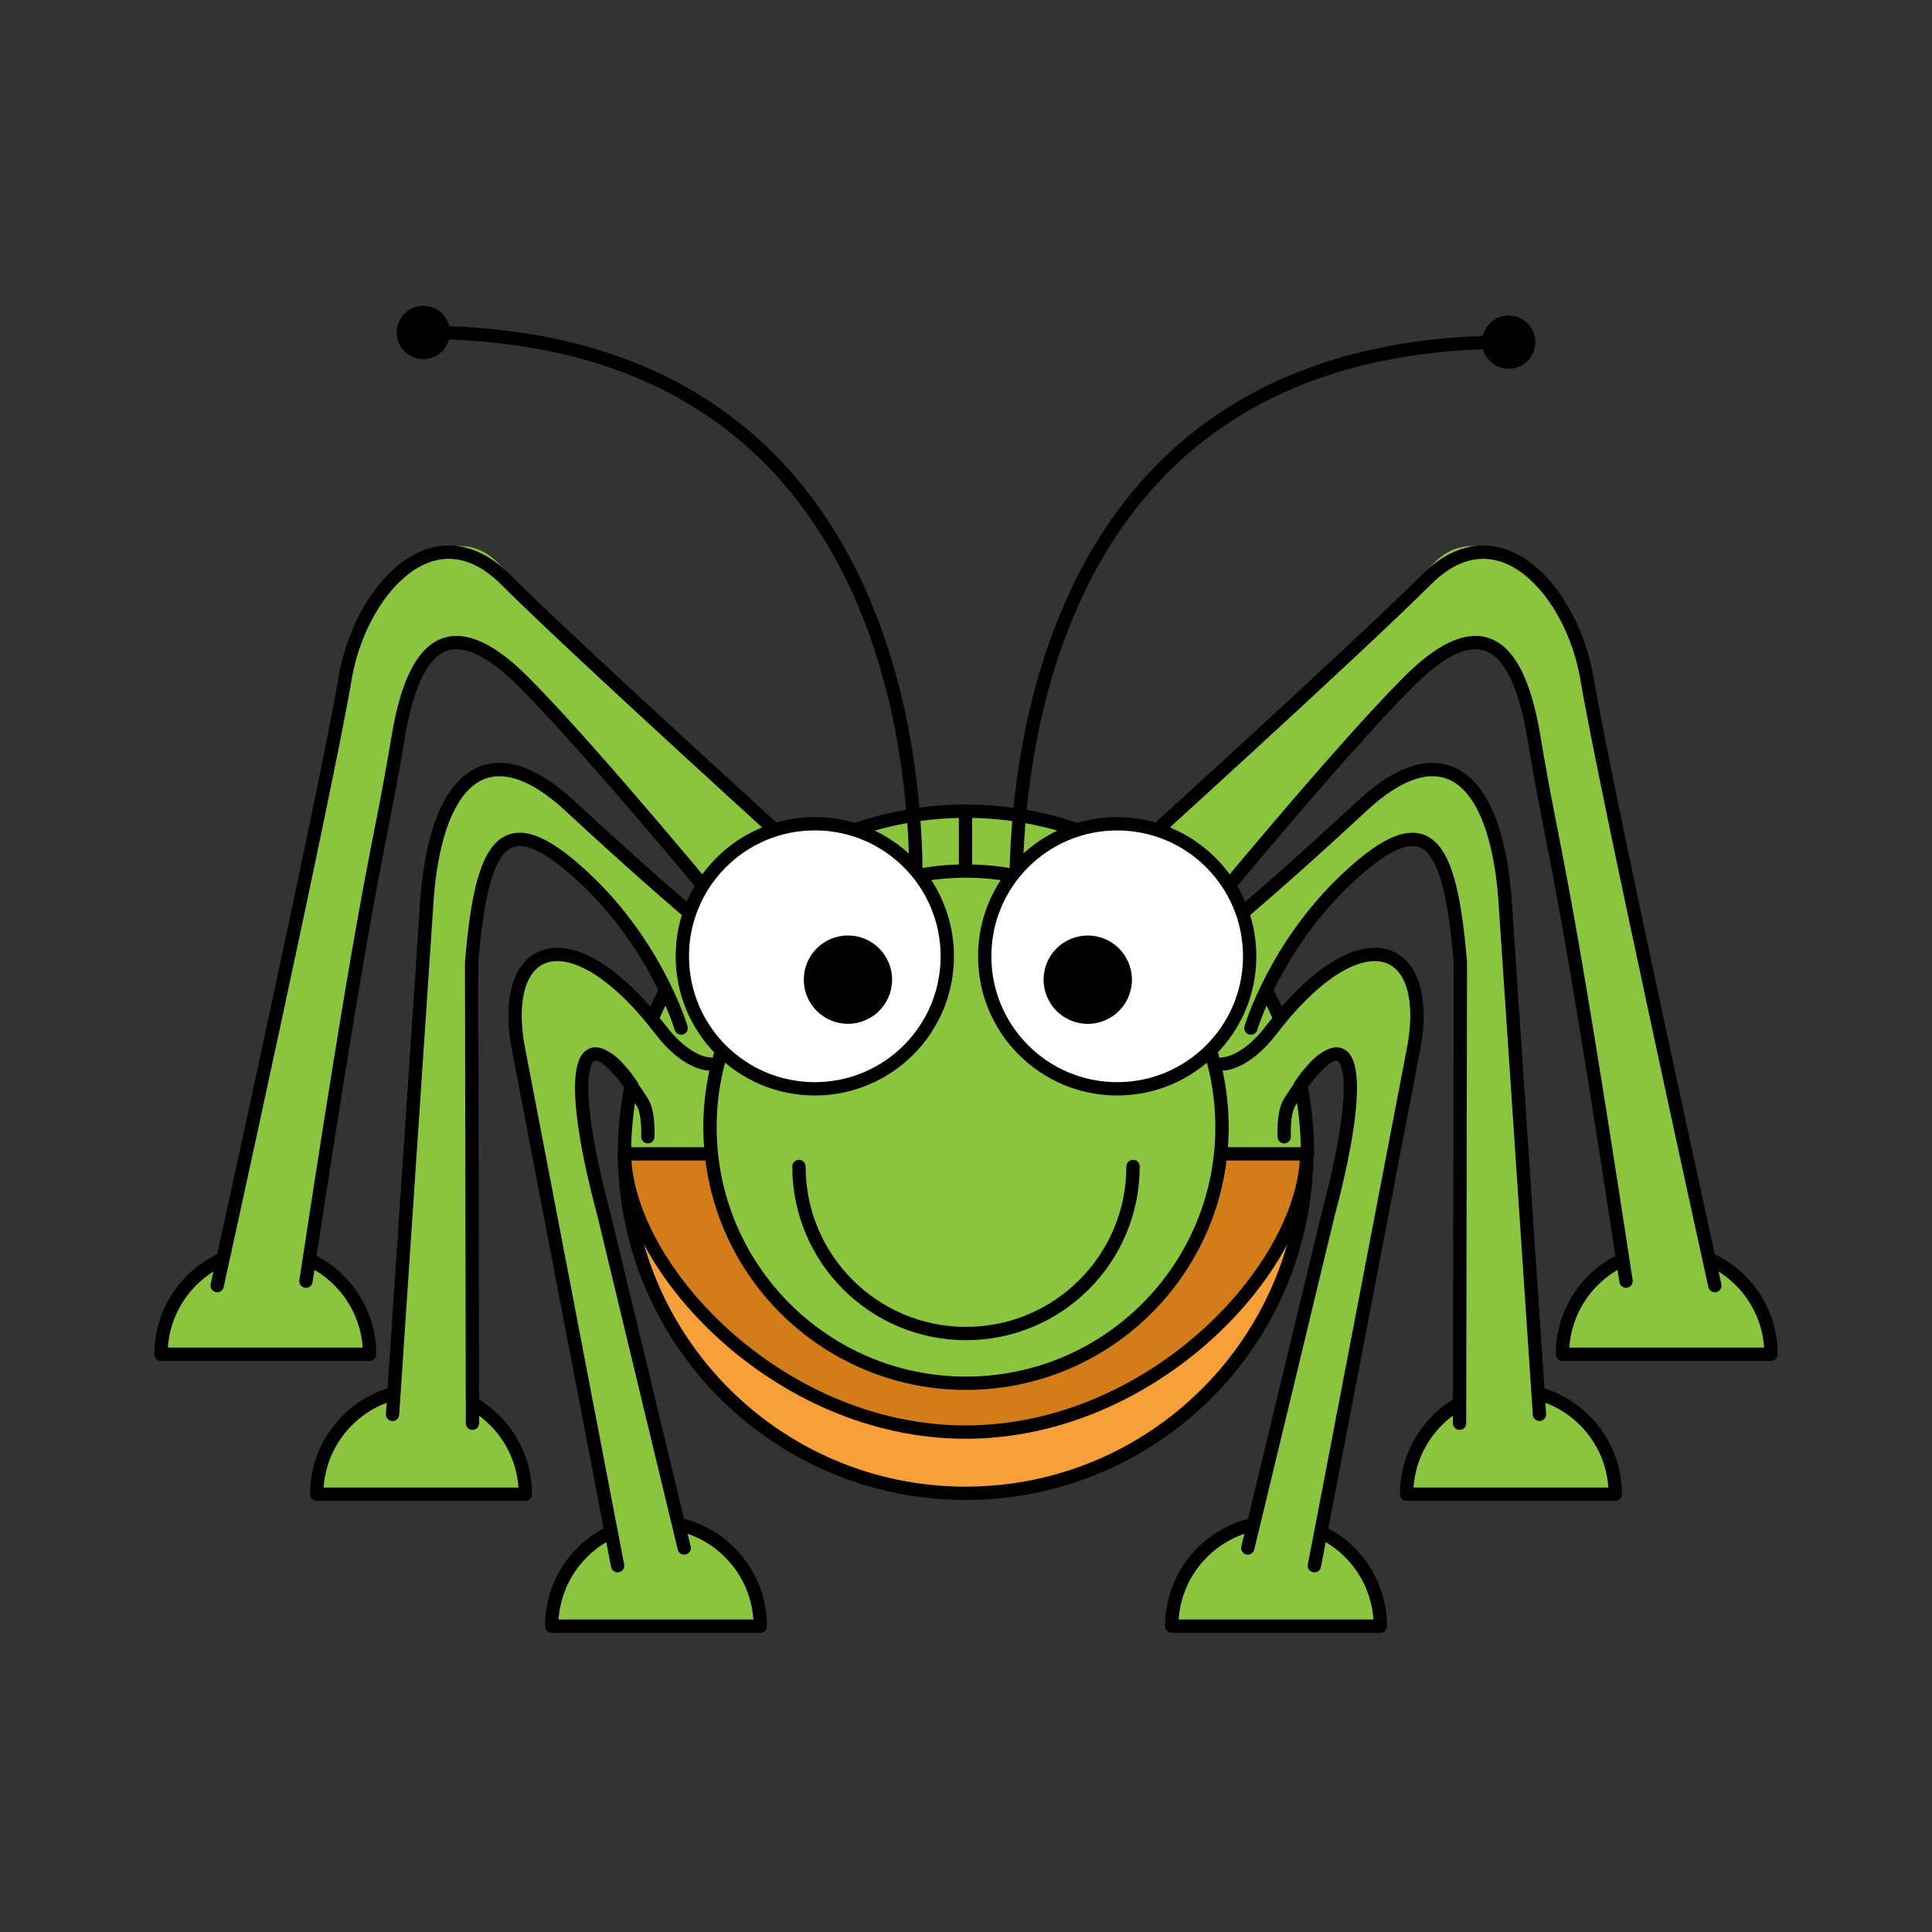 <svg:svg xmlns:dc="http://purl.org/dc/elements/1.1/" xmlns:ns1="http://www.inkscape.org/namespaces/inkscape" xmlns:ns3="http://web.resource.org/cc/" xmlns:rdf="http://www.w3.org/1999/02/22-rdf-syntax-ns#" xmlns:svg="http://www.w3.org/2000/svg" height="435.18" id="Layer_1" version="1.0" viewBox="-34.765 -68.885 435.18 435.18" width="435.18" ns1:version="0.91 r13725" xml:space="preserve">
<svg:rect x="-34.765" y="-68.885" width="435.18" height="435.18" fill="#333333" stroke="none"/>
<svg:g id="g236">
	<svg:g id="g238">
		<svg:g id="g240">
			<svg:path d="m1.5 236.16c-0.004-12.97 10.514-23.49 23.49-23.5 12.977 0 23.496 10.53 23.493 23.5h-46.983z" id="path242" style="stroke-linejoin:round;stroke:#000000;stroke-width:3;stroke-linecap:round;fill:#8bc53f" />
			<svg:g id="g244">
				<svg:path d="m32.152 229.69s19.769-113.59 23.814-137.78c3.201-19.139 15.393-18.975 22.186-13.222 17.223 14.586 51.998 61.002 51.998 61.002l18-14s-55.039-52.042-70.998-68.002c-9.603-9.603-25.83 1.083-32.186 20.226-7.729 23.276-28.814 137.78-28.814 137.78l16 14z" id="path246" style="fill:#8bc53f" />
				<svg:g id="g248">
					<svg:path d="m14.152 220.69s24.769-112.59 28.814-136.78c3.201-19.139 19.686-38.722 36.186-22.222 15.959 15.959 68.998 64.002 68.998 64.002" id="path250" style="stroke-linejoin:round;stroke:#000000;stroke-width:3;stroke-linecap:round;fill:none" />
					<svg:path d="m34.152 219.69c14.969-98.33 15.891-93.33 20.814-122.78 3.966-23.71 13.588-26.819 28.186-12.222 15.959 15.962 47.998 55.002 47.998 55.002" id="path252" style="stroke-linejoin:round;stroke:#000000;stroke-width:3;stroke-linecap:round;fill:none" />
				</svg:g>
			</svg:g>
		</svg:g>
		<svg:g id="g254">
			<svg:path d="m364.15 236.16c0.01-12.97-10.51-23.49-23.49-23.5-12.98 0-23.49 10.53-23.49 23.5h46.98z" id="path256" style="stroke-linejoin:round;stroke:#000000;stroke-width:3;stroke-linecap:round;fill:#8bc53f" />
			<svg:g id="g258">
				<svg:path d="m333.5 229.69s-19.77-113.59-23.81-137.78c-3.21-19.139-15.4-18.975-22.19-13.222-17.22 14.586-52 61.002-52 61.002l-18-14s55.04-52.042 71-68.002c9.6-9.603 25.83 1.083 32.19 20.226 7.73 23.276 28.81 137.78 28.81 137.78l-16 14z" id="path260" style="fill:#8bc53f" />
				<svg:g id="g262">
					<svg:path d="m351.5 220.69s-24.77-112.59-28.81-136.78c-3.21-19.139-19.69-38.722-36.19-22.222-15.96 15.959-69 64.002-69 64.002" id="path264" style="stroke-linejoin:round;stroke:#000000;stroke-width:3;stroke-linecap:round;fill:none" />
					<svg:path d="m331.5 219.69c-14.97-98.33-15.89-93.33-20.81-122.78-3.97-23.71-13.59-26.819-28.19-12.222-15.96 15.962-48 55.002-48 55.002" id="path266" style="stroke-linejoin:round;stroke:#000000;stroke-width:3;stroke-linecap:round;fill:none" />
				</svg:g>
			</svg:g>
		</svg:g>
	</svg:g>
	<svg:g id="g268">
		<svg:g id="g270">
			<svg:path d="m105.9 190.62c-0.01 42.44 34.39 76.86 76.83 76.86 42.45 0 76.85-34.41 76.85-76.86h-153.68z" id="path272" style="stroke-linejoin:round;stroke:#000000;stroke-width:3;stroke-linecap:round;fill:#f7a03a" />
			<svg:path d="m105.9 190.62c-0.01 25.67 34.39 63.07 76.83 63.07 42.45 0 76.85-37.4 76.85-63.07h-153.68z" id="path274" style="stroke-linejoin:round;stroke:#000000;stroke-width:3;stroke-linecap:round;fill:#d37d1a" />
			<svg:path d="m105.9 190.62c-0.01 17.88 34.39 48.97 76.83 48.97 42.45 0 76.85-31.08 76.85-48.97h-153.68z" id="path276" style="stroke-linejoin:round;stroke:#000000;stroke-linecap:round;stroke-width:3;display:none;fill:#b06815" />
		</svg:g>
		<svg:g id="g278">
			<svg:path d="m182.94 113.83c-42.56 0-77.05 34.57-77.04 77.19h77.04v-77.19z" id="path280" style="stroke-linejoin:round;stroke:#000000;stroke-width:3;stroke-linecap:round;fill:#8bc53f" />
			<svg:path d="m259.75 191.02c0.01-42.63-34.48-77.19-77.03-77.19v77.19h77.03z" id="path282" style="stroke-linejoin:round;stroke:#000000;stroke-width:3;stroke-linecap:round;fill:#8bc53f" />
		</svg:g>
	</svg:g>
	<svg:g id="g284">
		<svg:g id="g286">
			<svg:path d="m36.584 267.68c-0.004-12.97 10.515-23.5 23.49-23.5 12.978 0 23.496 10.52 23.493 23.5h-46.983z" id="path288" style="stroke-linejoin:round;stroke:#000000;stroke-width:3;stroke-linecap:round;fill:#8bc53f" />
			<svg:g id="g290">
				<svg:path d="m71.655 251.69l-0.185-103.78c2.303-27.62 7.436-35.72 25.186-19.22 16.534 15.36 23.004 32 23.004 32l2-23s-11.47-9.64-28.004-25c-17.75-16.503-29.883-7.4-32.186 20.22l-7.814 115.78 17.999 3z" id="path292" style="fill:#8bc53f" />
				<svg:g id="g294">
					<svg:path d="m53.655 249.69l7.814-116.78c2.303-27.62 14.436-36.722 32.186-20.22 16.535 15.36 28.005 25 28.005 25" id="path296" style="stroke-linejoin:round;stroke:#000000;stroke-width:3;stroke-linecap:round;fill:none" />
					<svg:path d="m71.655 251.69l-0.185-103.78c2.303-27.62 7.436-35.72 25.186-19.22 16.534 15.36 22.004 34 22.004 34" id="path298" style="stroke-linejoin:round;stroke:#000000;stroke-width:3;stroke-linecap:round;fill:none" />
				</svg:g>
			</svg:g>
		</svg:g>
		<svg:g id="g300">
			<svg:path d="m329.07 267.68c0-12.97-10.52-23.5-23.49-23.5-12.98 0-23.5 10.52-23.5 23.5h46.99z" id="path302" style="stroke-linejoin:round;stroke:#000000;stroke-width:3;stroke-linecap:round;fill:#8bc53f" />
			<svg:g id="g304">
				<svg:path d="m294 251.69l0.18-103.78c-2.3-27.62-7.43-35.72-25.18-19.22-16.53 15.36-23 32-23 32l-2-23s11.47-9.64 28-25c17.75-16.502 29.88-7.4 32.18 20.22l7.82 115.78-18 3z" id="path306" style="fill:#8bc53f" />
				<svg:g id="g308">
					<svg:path d="m312 249.69l-7.82-116.78c-2.3-27.62-14.43-36.722-32.18-20.22-16.53 15.36-28 25-28 25" id="path310" style="stroke-linejoin:round;stroke:#000000;stroke-width:3;stroke-linecap:round;fill:none" />
					<svg:path d="m294 251.69l0.18-103.78c-2.3-27.62-7.43-35.72-25.18-19.22-16.53 15.36-22 34-22 34" id="path312" style="stroke-linejoin:round;stroke:#000000;stroke-width:3;stroke-linecap:round;fill:none" />
				</svg:g>
			</svg:g>
		</svg:g>
	</svg:g>
	<svg:g id="g314">
		<svg:path d="m240.49 185.01c0.01 31.85-25.81 57.68-57.67 57.68-31.85 0-57.67-25.83-57.66-57.69-0.01-31.85 25.82-57.68 57.67-57.68 31.85 0.01 57.67 25.84 57.66 57.69z" id="path2383" style="stroke-linejoin:round;stroke:#000000;stroke-width:3;stroke-linecap:round;fill:#8bc53f" />
		<svg:g id="g317">
			<svg:g id="g319">
				<svg:g id="g321">
					<svg:path d="m171.09 141.5s14-135.5-110.5-135.5" id="path323" style="stroke-linejoin:round;stroke:#000000;stroke-width:3;stroke-linecap:round;fill:none" />
					<svg:circle cx="60.591" cy="6" id="circle325" r="6" />
				</svg:g>
				<svg:g id="g327">
					<svg:path d="m194.56 143.69s-14-135.5 110.5-135.5" id="path329" style="stroke-linejoin:round;stroke:#000000;stroke-width:3;stroke-linecap:round;fill:none" />
					<svg:circle cx="305.06" cy="8.187" id="circle331" r="6" />
				</svg:g>
			</svg:g>
			<svg:path d="m145.2 193.86c-0.01 20.78 16.84 37.63 37.62 37.63 20.79 0.01 37.64-16.85 37.63-37.63" id="path333" style="stroke-linejoin:round;stroke:#000000;stroke-width:3;stroke-linecap:round;fill:none" />
			<svg:g id="g335">
				<svg:g id="g337">
					<svg:path d="m246.72 146.52c0.01 16.48-13.35 29.85-29.84 29.85s-29.85-13.37-29.84-29.85c-0.01-16.49 13.36-29.85 29.84-29.85 16.49 0 29.85 13.37 29.84 29.85z" id="path3159_1_" style="stroke-linejoin:round;stroke:#000000;stroke-width:3;stroke-linecap:round;fill:#ffffff" />
					<svg:path d="m220.2 151.79c0 5.49-4.46 9.95-9.95 9.95s-9.95-4.46-9.95-9.95c0-5.5 4.46-9.95 9.95-9.95 5.5 0 9.95 4.45 9.95 9.95z" id="path3161_1_" />
				</svg:g>
				<svg:g id="g341">
					<svg:path d="m178.61 146.52c0.01 16.48-13.35 29.85-29.84 29.85s-29.85-13.37-29.84-29.86c-0.01-16.48 13.36-29.85 29.84-29.85 16.49 0 29.85 13.37 29.84 29.86z" id="path3157_1_" style="stroke-linejoin:round;stroke:#000000;stroke-width:3;stroke-linecap:round;fill:#ffffff" />
					<svg:path d="m166.18 151.78c0 5.5-4.45 9.95-9.95 9.95-5.49 0-9.95-4.45-9.94-9.95-0.01-5.49 4.45-9.95 9.94-9.95 5.5 0 9.95 4.46 9.95 9.95z" id="path3163_1_" />
				</svg:g>
			</svg:g>
		</svg:g>
	</svg:g>
	<svg:g id="g345">
		<svg:g id="g347">
			<svg:path d="m89.5 297.41c-0.004-12.97 10.51-23.49 23.49-23.49s23.5 10.52 23.49 23.49h-46.98z" id="path349" style="stroke-linejoin:round;stroke:#000000;stroke-width:3;stroke-linecap:round;fill:#8bc53f" />
			<svg:path d="m119.35 279.79l-18.07-75.07c-10.25-39.95-1.19-48.26 12.07-21.93l4-13c-18.695-31.64-40.945-28.69-35.074-1.07l22.074 115.07 15-4z" id="path351" style="fill:#8bc53f" />
			<svg:g id="g353">
				<svg:path d="m104.35 283.79l-22.074-115.07c-5.395-25.38 11.307-32.32 31.794-5.6 5.96 7.78 10.96 7.65 10.96 7.65" id="path355" style="stroke-linejoin:round;stroke:#000000;stroke-width:3;stroke-linecap:round;fill:none" />
				<svg:path d="m119.35 279.79l-18.07-75.07c-9.672-36.09-4.625-46.53 8.68-25.25 1.47 2.35 1.2 7.68 1.2 7.68" id="path357" style="stroke-linejoin:round;stroke:#000000;stroke-width:3;stroke-linecap:round;fill:none" />
			</svg:g>
		</svg:g>
		<svg:g id="g359">
			<svg:path d="m276.15 297.41c0.01-12.97-10.51-23.49-23.49-23.49s-23.49 10.52-23.49 23.49h46.98z" id="path361" style="stroke-linejoin:round;stroke:#000000;stroke-width:3;stroke-linecap:round;fill:#8bc53f" />
			<svg:path d="m246.3 279.79l18.08-75.07c10.24-39.95 1.18-48.26-12.08-21.93l-4-13c18.7-31.64 40.95-28.69 35.08-1.07l-22.08 115.07-15-4z" id="path363" style="fill:#8bc53f" />
			<svg:g id="g365">
				<svg:path d="m261.3 283.79l22.08-115.07c5.39-25.38-11.31-32.32-31.8-5.6-5.96 7.78-10.96 7.65-10.96 7.65" id="path367" style="stroke-linejoin:round;stroke:#000000;stroke-width:3;stroke-linecap:round;fill:none" />
				<svg:path d="m246.3 279.79l18.08-75.07c9.66-36.09 4.62-46.53-8.69-25.25-1.47 2.35-1.19 7.68-1.19 7.68" id="path369" style="stroke-linejoin:round;stroke:#000000;stroke-width:3;stroke-linecap:round;fill:none" />
			</svg:g>
		</svg:g>
	</svg:g>
</svg:g>
</svg:svg>